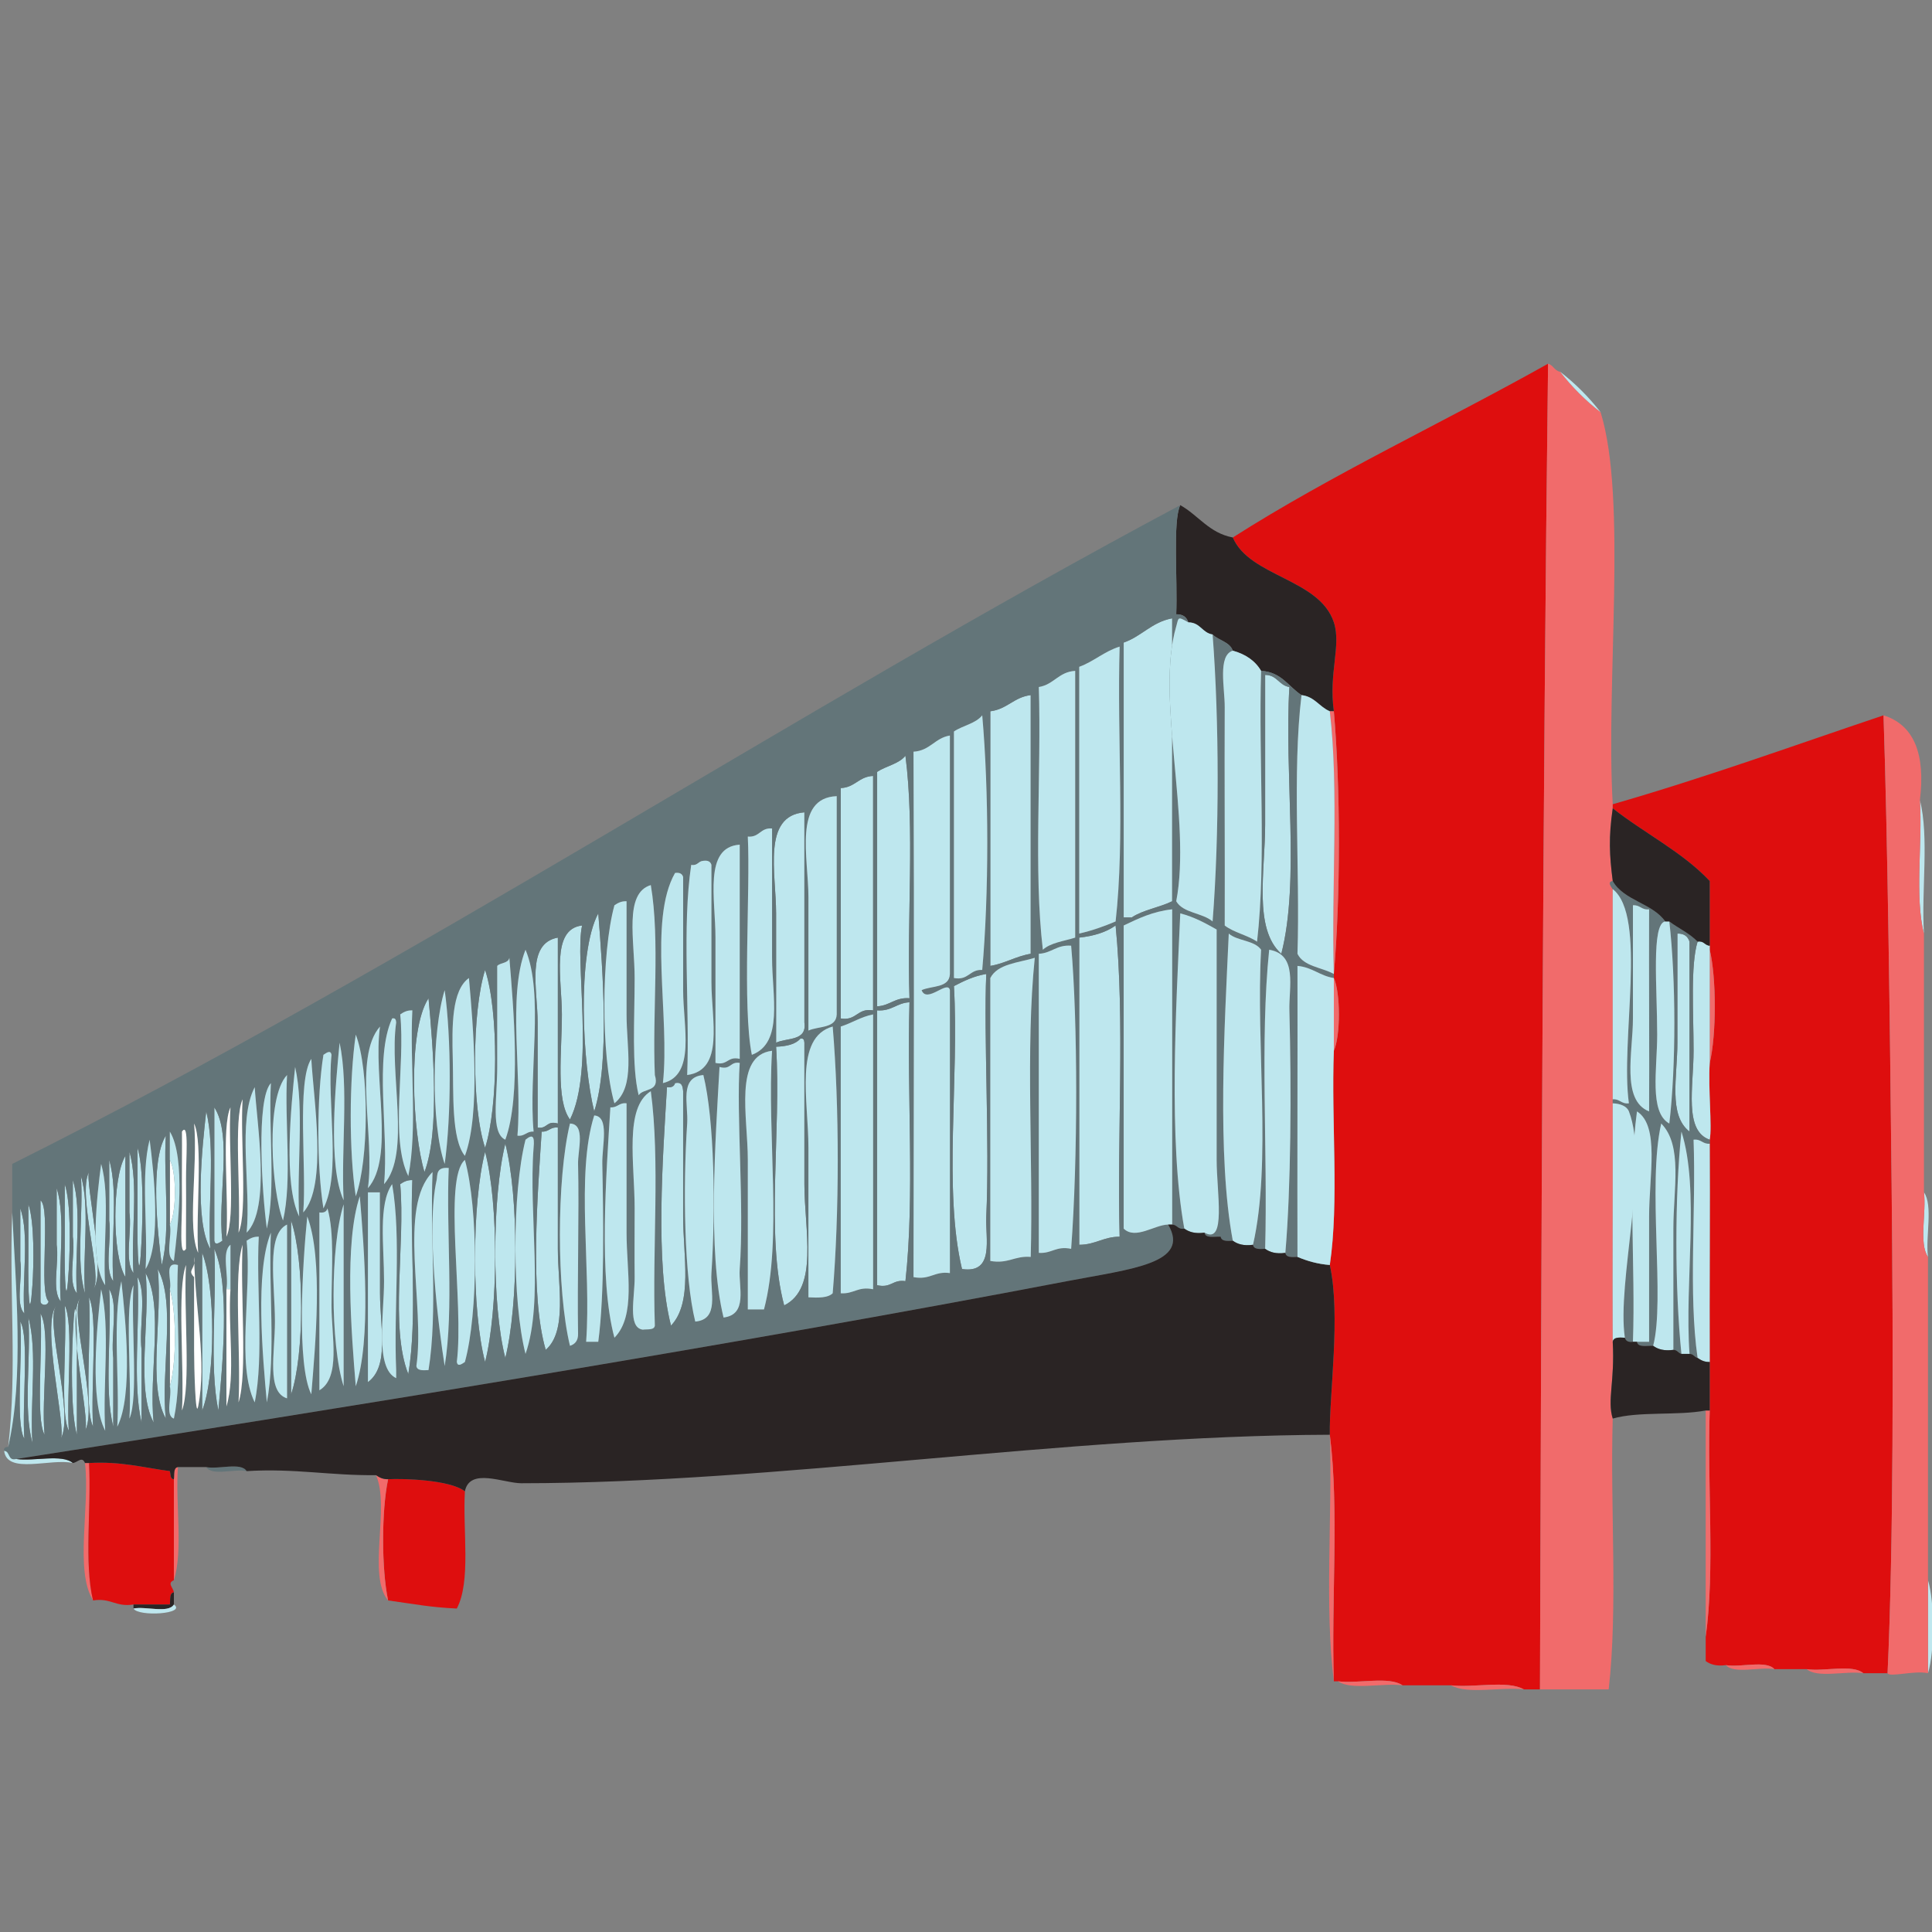 <?xml version="1.0" encoding="utf-8"?>
<!-- Generator: Adobe Illustrator 14.0.0, SVG Export Plug-In . SVG Version: 6.00 Build 43363)  -->
<!DOCTYPE svg PUBLIC "-//W3C//DTD SVG 1.1//EN" "http://www.w3.org/Graphics/SVG/1.1/DTD/svg11.dtd">
<svg version="1.1" id="Layer_1" xmlns="http://www.w3.org/2000/svg" xmlns:xlink="http://www.w3.org/1999/xlink" x="0px" y="0px"
	 width="333px" height="333px" viewBox="0 0 333 333" enable-background="new 0 0 333 333" xml:space="preserve">
<rect x="0" y="0" width="333" height="333" fill="#808080" stroke="none"/>
<g>
	<path fill-rule="evenodd" clip-rule="evenodd" fill="#DE0E0E" d="M212.487,92.641c17.159-10.938,36.344-19.851,54.338-29.955
		c-0.92,75.709-1.151,152.109-1.395,228.494c-0.928,0-1.857,0-2.786,0c-2.8-1.613-8.582-0.242-12.539-0.697
		c-2.786,0-5.573,0-8.359,0c-2.338-1.609-7.651-0.244-11.146-0.697c-0.232,0-0.465,0-0.696,0
		c-0.463-13.932,0.928-29.721-0.696-42.492c-0.117-6.938,1.916-20.586,0-29.26c1.623-10.914,0.233-24.845,0.696-36.921
		c1.158-2.573,1.158-9.965,0-12.539c0-0.232,0-0.464,0-0.696c1.16-13.471,1.16-31.811,0-45.281c-0.925-6.602,1.311-11.323,0-15.326
		C227.438,99.743,215.371,99.428,212.487,92.641z"/>
	<path fill-rule="evenodd" clip-rule="evenodd" fill="#F16B6B" d="M266.825,62.686c0.915,0.247,1.095,1.227,2.09,1.394
		c2.029,2.614,4.353,4.936,6.966,6.966c4.639,15.063,0.862,46.377,2.09,67.573c0,0.232,0,0.464,0,0.696
		c-0.728,5.038-0.572,8.053,0,12.54c-0.843,0.147-0.429,0.772,0,1.394c0,12.074,0,24.148,0,36.225c0,0.232,0,0.464,0,0.695
		c0.03,13.27-0.042,30.143,0,41.102c0.375,6.951-0.985,10.049,0,13.236c-0.455,15.334,0.916,32.496-0.697,46.674
		c-3.947,0-7.895,0-11.843,0C265.674,214.795,265.905,138.396,266.825,62.686z"/>
	<path fill-rule="evenodd" clip-rule="evenodd" fill="#2A2424" d="M203.432,87.068c3.128,1.748,4.955,4.797,9.056,5.573
		c2.884,6.787,14.951,7.102,17.416,14.629c1.311,4.002-0.925,8.724,0,15.326c-0.231,0-0.465,0-0.696,0
		c-1.806-0.75-2.59-2.519-4.877-2.787c-2.257-1.459-3.444-3.986-6.966-4.18c-1.03-1.757-2.694-2.879-4.877-3.483
		c-0.549-1.541-2.436-1.744-3.483-2.787c-1.811-0.278-2.1-2.079-4.18-2.089c-0.285-0.876-0.897-1.424-2.09-1.394
		C202.988,99.856,202.114,89.793,203.432,87.068z"/>
	<path fill-rule="evenodd" clip-rule="evenodd" fill="#BEE7EE" d="M195.071,158.124c-0.464,0-0.928,0-1.393,0
		c0-15.79,0-31.58,0-47.371c3.103-1.077,4.834-3.525,8.359-4.18c0,16.255,0,32.509,0,48.765
		C199.861,156.411,197.021,156.822,195.071,158.124z"/>
	<path fill-rule="evenodd" clip-rule="evenodd" fill="#BEE7EE" d="M222.24,118.416c-0.918,14.872,1.845,33.425-1.394,45.978
		c-4.84-4.313-2.786-14.239-2.786-22.292c0-8.479,0-17.133,0-24.382c0-0.464,0-0.929,0-1.394
		C220.14,116.337,220.429,118.138,222.24,118.416z"/>
	<path fill-rule="evenodd" clip-rule="evenodd" fill="#BEE7EE" d="M170.69,166.483c0-14.629,0-29.258,0-43.887
		c2.901-0.35,4.064-2.437,6.966-2.787c0,14.862,0,29.723,0,44.584C175.068,164.823,173.278,166.053,170.69,166.483z"/>
	<path fill-rule="evenodd" clip-rule="evenodd" fill="#F16B6B" d="M229.207,122.596c0.231,0,0.465,0,0.696,0
		c1.16,13.47,1.16,31.81,0,45.281C229.448,153.006,230.818,136.31,229.207,122.596z"/>
	<path fill-rule="evenodd" clip-rule="evenodd" fill="#DE0E0E" d="M277.971,138.619c16.052-4.615,31.203-10.13,46.674-15.326
		c0.699,21.145,1.086,51.511,1.394,80.809c0.304,29.025,0.324,62.5-0.697,84.291c-1.393,0-2.786,0-4.18,0
		c-1.877-1.605-6.718-0.246-9.753-0.697c-1.857,0-3.715,0-5.572,0c-1.42-1.598-5.786-0.252-8.36-0.695
		c-1.615,0.223-2.675-0.113-3.482-0.697c0-1.393,0-2.785,0-4.18c1.624-11.611,0.233-26.238,0.696-39.01c0-2.787,0-5.574,0-8.361
		c-0.057-12.158,0.077-27.75,0-37.617c0-0.231,0-0.464,0-0.695c0.435-2.303-0.296-8.817,0-13.237c1.16-4.886,1.16-14.62,0-19.505
		c0-0.232,0-0.465,0-0.697c0-3.715,0-7.43,0-11.146c-4.727-5.027-11.271-8.233-16.719-12.54
		C277.971,139.083,277.971,138.851,277.971,138.619z"/>
	<path fill-rule="evenodd" clip-rule="evenodd" fill="#BEE7EE" d="M151.184,173.449c0-13.468,0-26.936,0-40.404
		c1.525-1.03,3.751-1.359,4.876-2.787c1.625,12.541,0.233,28.097,0.697,41.798C154.249,171.871,153.4,173.344,151.184,173.449z"/>
	<path fill-rule="evenodd" clip-rule="evenodd" fill="#BEE7EE" d="M150.488,174.146c-2.773-0.451-2.801,1.844-5.573,1.393
		c0-13.235,0-26.471,0-39.707c2.458-0.097,3.115-1.994,5.573-2.09C150.488,147.21,150.488,160.678,150.488,174.146z"/>
	<path fill-rule="evenodd" clip-rule="evenodd" fill="#BEE7EE" d="M330.914,137.922c1.621,6.273,0.235,15.555,0.697,22.988
		C329.99,154.637,331.376,145.355,330.914,137.922z"/>
	<path fill-rule="evenodd" clip-rule="evenodd" fill="#BEE7EE" d="M133.769,179.72c0-6.077,0-14.47,0-22.292
		c0-6.894-2.451-16.819,4.877-17.416c0,12.075,0,24.15,0,36.225C139.116,179.492,135.661,178.825,133.769,179.72z"/>
	<path fill-rule="evenodd" clip-rule="evenodd" fill="#BEE7EE" d="M102.42,191.563c-2.01-8.091-3.028-27.146,0.697-34.135
		C103.871,167.008,105.129,183.121,102.42,191.563z"/>
	<path fill-rule="evenodd" clip-rule="evenodd" fill="#BEE7EE" d="M98.241,192.955c-2.476-3.342-1.393-11.6-1.393-18.111
		c0-5.985-1.97-14.709,3.483-15.326C99.011,165.313,102.538,184.409,98.241,192.955z"/>
	<path fill-rule="evenodd" clip-rule="evenodd" fill="#BEE7EE" d="M192.981,213.156c-2.785,0.002-4.181,1.393-6.966,1.395
		c0-17.647,0-35.296,0-52.943c2.517-0.271,4.648-0.925,6.271-2.09C193.91,176.005,192.518,195.509,192.981,213.156z"/>
	<path fill-rule="evenodd" clip-rule="evenodd" fill="#BEE7EE" d="M291.206,195.045c-3.692-2.871-2.09-9.439-2.09-15.325
		c0-5.831,0-12.318,0-17.416c0-0.464,0-0.929,0-1.394c1.191-0.03,1.805,0.518,2.09,1.394
		C291.206,173.217,291.206,184.131,291.206,195.045z"/>
	<path fill-rule="evenodd" clip-rule="evenodd" fill="#BEE7EE" d="M92.668,194.348c0-5.047,0-11.848,0-18.111
		c0-5.688-2.077-13.638,3.483-14.629c0,10.682,0,21.363,0,32.045C94.182,193.076,94.346,194.634,92.668,194.348z"/>
	<path fill-rule="evenodd" clip-rule="evenodd" fill="#F16B6B" d="M294.689,183.202c0-6.501,0-13.003,0-19.505
		C295.85,168.582,295.85,178.316,294.689,183.202z"/>
	<path fill-rule="evenodd" clip-rule="evenodd" fill="#BEE7EE" d="M83.612,197.832c-2.364-7.062-2.25-23.573,0-30.652
		C85.958,174.225,85.884,190.775,83.612,197.832z"/>
	<path fill-rule="evenodd" clip-rule="evenodd" fill="#BEE7EE" d="M169.993,167.877c-0.461,10.441,0.601,28.979,0,41.797
		c-0.177,3.766,1.486,9.889-4.18,9.057c-3.239-13.48-0.473-32.965-1.393-48.764C166.107,169.1,167.805,168.242,169.993,167.877z"/>
	<path fill-rule="evenodd" clip-rule="evenodd" fill="#F16B6B" d="M229.903,168.573c1.158,2.574,1.158,9.966,0,12.539
		C229.903,176.934,229.903,172.754,229.903,168.573z"/>
	<path fill-rule="evenodd" clip-rule="evenodd" fill="#BEE7EE" d="M73.163,202.012c-2.046-6.744-2.974-24.298,0.696-29.955
		C74.627,180.26,75.85,194.943,73.163,202.012z"/>
	<path fill-rule="evenodd" clip-rule="evenodd" fill="#BEE7EE" d="M156.758,172.754c-0.464,15.79,0.927,33.436-0.697,48.066
		c-2.198-0.342-2.46,1.256-4.876,0.697c0-15.791,0-31.58,0-47.371C153.693,174.332,154.542,172.859,156.758,172.754z"/>
	<path fill-rule="evenodd" clip-rule="evenodd" fill="#BEE7EE" d="M135.162,225c-3.237-12.088-0.476-30.176-1.394-44.584
		c1.784-0.073,3.321-0.395,4.18-1.393c0.592-0.129,0.657,0.271,0.697,0.696c0,7.107,0,15.996,0,24.382
		C138.646,211.969,141.155,222.041,135.162,225z"/>
	<path fill-rule="evenodd" clip-rule="evenodd" fill="#BEE7EE" d="M115.656,228.484c-2.771-10.701-1.404-29.246-0.696-41.102
		c0.81,0.112,1.24-0.154,1.393-0.697c1.185-0.256,1.314,0.543,1.393,1.393c0,6.428,0,14.095,0,21.596
		C117.746,216.391,119.451,224.494,115.656,228.484z"/>
	<path fill-rule="evenodd" clip-rule="evenodd" fill="#BEE7EE" d="M38.331,213.854c-0.62,0.43-1.246,0.842-1.393,0
		c0-7.662,0-15.324,0-22.988C40.139,195.792,37.439,206.619,38.331,213.854z"/>
	<path fill-rule="evenodd" clip-rule="evenodd" fill="#BEE7EE" d="M36.241,215.248c-2.772-4.951-1.385-17.574-0.696-23.686
		C37.166,198.068,35.779,207.582,36.241,215.248z"/>
	<path fill-rule="evenodd" clip-rule="evenodd" fill="#BEE7EE" d="M96.151,194.348c0,4.885,0,13.756,0,20.9
		c0,6.27,1.664,14.172-2.09,17.414c-2.781-9.551-1.39-26.903-0.697-37.617C94.614,195.134,94.834,194.193,96.151,194.348z"/>
	<path fill-rule="evenodd" clip-rule="evenodd" fill="#BEE7EE" d="M27.881,218.033c-0.729-5.613-2.043-17.827,0.697-22.291
		C28.152,202.979,29.456,211.945,27.881,218.033z"/>
	<path fill-rule="evenodd" clip-rule="evenodd" fill="#BEE7EE" d="M87.095,197.135c2.34,9.113,2.286,27.801,0,36.922
		C84.743,224.932,84.825,206.271,87.095,197.135z"/>
	<path fill-rule="evenodd" clip-rule="evenodd" fill="#BEE7EE" d="M23.702,208.979c0-3.716,0-7.432,0-11.146
		c1.078,3.457,0.914,11.449,0.697,16.021C24.002,222.203,23.611,217.158,23.702,208.979z"/>
	<path fill-rule="evenodd" clip-rule="evenodd" fill="#BEE7EE" d="M23.005,219.428c-1.608-2.109-0.246-7.186-0.697-10.449
		c0-3.484,0-6.967,0-10.449C23.929,204.105,22.544,212.689,23.005,219.428z"/>
	<path fill-rule="evenodd" clip-rule="evenodd" fill="#BEE7EE" d="M83.612,198.529c2.353,8.894,2.268,27.316,0,36.223
		C81.271,225.871,81.327,207.419,83.612,198.529z"/>
	<path fill-rule="evenodd" clip-rule="evenodd" fill="#BEE7EE" d="M21.612,220.123c-2.308-3.807-2.308-17.092,0-20.898
		C21.612,206.191,21.612,213.156,21.612,220.123z"/>
	<path fill-rule="evenodd" clip-rule="evenodd" fill="#BEE7EE" d="M19.522,220.82c-1.607-2.107-0.246-7.186-0.697-10.449
		c0-3.483,0-6.966,0-10.449C20.446,205.5,19.061,214.082,19.522,220.82z"/>
	<path fill-rule="evenodd" clip-rule="evenodd" fill="#FFFFFF" d="M29.274,199.922c1.158,2.113,1.158,9.031,0,11.145
		C29.274,207.353,29.274,203.637,29.274,199.922z"/>
	<path fill-rule="evenodd" clip-rule="evenodd" fill="#BEE7EE" d="M15.342,202.012c-0.702,1.599,3.105,17.793,0.697,20.203
		C17.832,220.42,13.267,205.756,15.342,202.012z"/>
	<path fill-rule="evenodd" clip-rule="evenodd" fill="#BEE7EE" d="M14.646,222.91c-1.62-5.346-0.236-13.697-0.697-20.202
		C15.569,208.055,14.185,216.404,14.646,222.91z"/>
	<path fill-rule="evenodd" clip-rule="evenodd" fill="#BEE7EE" d="M13.252,222.91c-1.605-1.877-0.248-6.719-0.697-9.754
		c0-3.25,0-6.501,0-9.751C14.175,208.519,12.792,216.637,13.252,222.91z"/>
	<path fill-rule="evenodd" clip-rule="evenodd" fill="#BEE7EE" d="M71.072,203.405c-0.463,10.915,0.927,23.683-0.696,33.437
		c-3.226-8.152-0.484-22.271-1.394-32.74C69.542,203.732,70.113,203.375,71.072,203.405z"/>
	<path fill-rule="evenodd" clip-rule="evenodd" fill="#BEE7EE" d="M11.163,213.854c0-3.25,0-6.501,0-9.752
		c1.071,3.226,0.928,10.559,0.696,14.629C11.421,226.43,11.07,221.125,11.163,213.854z"/>
	<path fill-rule="evenodd" clip-rule="evenodd" fill="#BEE7EE" d="M10.466,224.305c-1.605-1.879-0.247-6.721-0.697-9.754
		c0-3.252,0-6.502,0-9.753C11.389,209.912,10.005,218.029,10.466,224.305z"/>
	<path fill-rule="evenodd" clip-rule="evenodd" fill="#BEE7EE" d="M63.41,205.494c0.696,0,1.393,0,2.09,0c0,5.057,0,11.568,0,17.416
		c0,5.814,1.666,12.555-2.09,15.326C63.41,227.322,63.41,216.408,63.41,205.494z"/>
	<path fill-rule="evenodd" clip-rule="evenodd" fill="#BEE7EE" d="M331.611,205.494c1.609,2.339,0.244,7.652,0.695,11.146
		C330.697,214.303,332.063,208.99,331.611,205.494z"/>
	<path fill-rule="evenodd" clip-rule="evenodd" fill="#BEE7EE" d="M8.376,224.305c-0.172,0.875-1.385,0.701-1.394,0
		c0-5.807,0-11.611,0-17.417C8.814,208.309,6.621,222.725,8.376,224.305z"/>
	<path fill-rule="evenodd" clip-rule="evenodd" fill="#BEE7EE" d="M4.893,216.641c0-3.018,0-6.037,0-9.057
		c1.063,2.951,0.937,10.428,0.697,13.934C5.109,228.518,4.793,223.035,4.893,216.641z"/>
	<path fill-rule="evenodd" clip-rule="evenodd" fill="#BEE7EE" d="M4.196,226.395c-1.603-1.648-0.25-6.254-0.697-9.057
		c0-3.02,0-6.039,0-9.057C5.119,212.932,3.737,220.584,4.196,226.395z"/>
	<path fill-rule="evenodd" clip-rule="evenodd" fill="#BEE7EE" d="M50.173,210.371c2.315,6.783,2.315,23.172,0,29.955
		C50.173,230.342,50.173,220.355,50.173,210.371z"/>
	<path fill-rule="evenodd" clip-rule="evenodd" fill="#BEE7EE" d="M36.938,215.248c2.776,6.324,1.387,20.379,0.696,27.865
		C36.011,235.215,37.4,224.305,36.938,215.248z"/>
	<path fill-rule="evenodd" clip-rule="evenodd" fill="#BEE7EE" d="M34.848,215.943c2.313,5.863,2.313,21.307,0,27.17
		C34.848,234.057,34.848,225,34.848,215.943z"/>
	<path fill-rule="evenodd" clip-rule="evenodd" fill="#BEE7EE" d="M27.185,218.73c3.21,5.846,0.494,17.619,1.393,25.775
		C25.367,238.66,28.084,226.887,27.185,218.73z"/>
	<path fill-rule="evenodd" clip-rule="evenodd" fill="#BEE7EE" d="M25.095,219.428c3.21,5.846,0.494,17.617,1.393,25.775
		C23.341,239.293,25.948,227.631,25.095,219.428z"/>
	<path fill-rule="evenodd" clip-rule="evenodd" fill="#BEE7EE" d="M23.702,220.123c1.613,2.801,0.242,8.582,0.697,12.539
		c0,4.18,0,8.359,0,12.541C22.776,238.232,24.164,228.254,23.702,220.123z"/>
	<path fill-rule="evenodd" clip-rule="evenodd" fill="#BEE7EE" d="M18.825,222.215c1.611,2.566,0.243,8.115,0.697,11.842
		c0,3.947,0,7.895,0,11.842C17.9,239.393,19.287,229.879,18.825,222.215z"/>
	<path fill-rule="evenodd" clip-rule="evenodd" fill="#FFFFFF" d="M29.274,222.215c1.16,3.959,1.16,12.758,0,16.717
		C29.274,233.359,29.274,227.787,29.274,222.215z"/>
	<path fill-rule="evenodd" clip-rule="evenodd" fill="#BEE7EE" d="M15.342,223.607c1.58,3.305,0.266,15.518,0.697,22.291
		C14.459,242.594,15.773,230.381,15.342,223.607z"/>
	<path fill-rule="evenodd" clip-rule="evenodd" fill="#BEE7EE" d="M14.646,246.596c1.057-1.719-3.544-20.141-0.697-22.988
		C11.723,225.834,17.057,242.424,14.646,246.596z"/>
	<path fill-rule="evenodd" clip-rule="evenodd" fill="#BEE7EE" d="M11.163,225c1.577,3.074,0.268,15.053,0.696,21.596
		C10.282,243.52,11.591,231.543,11.163,225z"/>
	<path fill-rule="evenodd" clip-rule="evenodd" fill="#BEE7EE" d="M13.252,235.449c0,3.947,0,7.895,0,11.844
		c-1.067-3.74-0.915-12.826-0.697-17.416C12.982,220.893,13.369,227.592,13.252,235.449z"/>
	<path fill-rule="evenodd" clip-rule="evenodd" fill="#BEE7EE" d="M10.466,247.988c1.057-1.719-3.544-20.141-0.697-22.988
		C7.543,227.227,12.877,243.818,10.466,247.988z"/>
	<path fill-rule="evenodd" clip-rule="evenodd" fill="#BEE7EE" d="M6.982,226.395c1.825,3.096,0.091,14.404,0.697,20.898
		C6.105,244.445,7.41,232.707,6.982,226.395z"/>
	<path fill-rule="evenodd" clip-rule="evenodd" fill="#BEE7EE" d="M3.5,227.787c1.571,2.617,0.272,14.117,0.697,20.201
		C2.625,245.371,3.924,233.871,3.5,227.787z"/>
	<path fill-rule="evenodd" clip-rule="evenodd" fill="#BEE7EE" d="M4.893,227.09c1.621,5.811,0.236,14.627,0.697,21.596
		C3.969,242.875,5.354,234.061,4.893,227.09z"/>
	<path fill-rule="evenodd" clip-rule="evenodd" fill="#F16B6B" d="M293.993,282.123c0-13.004,0-26.008,0-39.01
		c0.231,0,0.465,0,0.696,0C294.227,255.885,295.617,270.512,293.993,282.123z"/>
	<path fill-rule="evenodd" clip-rule="evenodd" fill="#F16B6B" d="M229.903,289.785c-1.625-12.771-0.233-28.559-0.696-42.492
		C230.831,260.064,229.44,275.854,229.903,289.785z"/>
	<path fill-rule="evenodd" clip-rule="evenodd" fill="#F16B6B" d="M14.646,252.168c0.232,0,0.464,0,0.697,0
		c0.431,7.697-0.883,17.139,0.697,23.686C12.835,270.699,15.54,259.635,14.646,252.168z"/>
	<path fill-rule="evenodd" clip-rule="evenodd" fill="#DE0E0E" d="M15.342,252.168c5.437-0.328,9.421,0.797,13.932,1.395
		c0.156,0.539,0.019,1.373,0.697,1.393c0,5.805,0,11.611,0,17.416c-1.241,0.51-0.101,1.266,0,2.09
		c-0.817,0.111-0.588,1.27-0.697,2.09c-2.089,0-4.179,0-6.269,0c-3.043,0.488-3.924-1.186-6.966-0.697
		C14.459,269.307,15.773,259.865,15.342,252.168z"/>
	<path fill-rule="evenodd" clip-rule="evenodd" fill="#F16B6B" d="M30.668,252.865c-0.46,6.273,0.923,14.393-0.696,19.506
		c0-5.805,0-11.611,0-17.416C30.081,254.135,29.852,252.977,30.668,252.865z"/>
	<path fill-rule="evenodd" clip-rule="evenodd" fill="#637579" d="M42.511,253.563c-2.118-0.438-6,0.891-6.966-0.697
		C37.662,253.303,41.545,251.973,42.511,253.563z"/>
	<path fill-rule="evenodd" clip-rule="evenodd" fill="#DE0E0E" d="M66.893,254.955c2.465-0.127,10.611,0.059,13.236,2.09
		c-0.395,6.803,1.088,15.484-1.394,20.203c-4.65-0.227-6.708-0.684-11.843-1.395C65.746,270.42,65.746,260.391,66.893,254.955z"/>
	<path fill-rule="evenodd" clip-rule="evenodd" fill="#BEE7EE" d="M332.307,272.371c1.16,3.727,1.16,12.295,0,16.021
		C332.307,283.053,332.307,277.711,332.307,272.371z"/>
	<path fill-rule="evenodd" clip-rule="evenodd" fill="#2A2424" d="M29.972,274.461c0,0.697,0,1.393,0,2.09
		c-0.966,1.588-4.849,0.26-6.966,0.697c0-0.232,0-0.465,0-0.697c2.09,0,4.18,0,6.269,0C29.384,275.73,29.155,274.572,29.972,274.461
		z"/>
	<path fill-rule="evenodd" clip-rule="evenodd" fill="#F16B6B" d="M305.836,287.695c-2.574-0.443-6.94,0.902-8.36-0.695
		C300.05,287.443,304.416,286.098,305.836,287.695z"/>
	<path fill-rule="evenodd" clip-rule="evenodd" fill="#F16B6B" d="M321.161,288.393c-3.034-0.447-7.875,0.908-9.753-0.697
		C314.443,288.146,319.284,286.787,321.161,288.393z"/>
	<path fill-rule="evenodd" clip-rule="evenodd" fill="#F16B6B" d="M241.746,290.482c-3.495-0.451-8.809,0.914-11.146-0.697
		C234.095,290.238,239.408,288.873,241.746,290.482z"/>
	<path fill-rule="evenodd" clip-rule="evenodd" fill="#F16B6B" d="M262.645,291.18c-3.957-0.455-9.739,0.916-12.539-0.697
		C254.063,290.938,259.845,289.566,262.645,291.18z"/>
	<path fill-rule="evenodd" clip-rule="evenodd" fill="#637579" d="M2.106,208.979c0-2.787,0-5.573,0-8.36
		c69.639-34.854,134.682-78.024,201.325-113.55c-1.317,2.725-0.443,12.788-0.697,18.809c1.192-0.031,1.805,0.518,2.09,1.394
		c-1.949-1.119-1.646-0.804-2.09,0.696c-3.593,12.163,2.669,33.526,0,47.371c1.185,2.066,4.524,1.978,6.27,3.482
		c1.169-14.87,1.151-34.587,0-49.46c1.048,1.043,2.935,1.247,3.483,2.787c-2.645,0.823-1.375,6.456-1.394,9.752
		c-0.061,11.257,0.046,26.198,0,37.618c1.567,1.219,3.917,1.654,5.573,2.786c1.625-14.166,0.233-31.348,0.697-46.674
		c3.521,0.193,4.709,2.721,6.966,4.18c-1.624,13.469-0.233,29.955-0.696,44.584c1.055,2.196,4.181,2.321,6.27,3.483
		c0,0.232,0,0.464,0,0.696c-2.415-0.372-3.71-1.863-6.27-2.09c0.034,16.304-0.046,36.157,0,50.157
		c-0.989,0.059-1.973,0.115-2.09-0.697c0.976-11.352,1.056-28.013,0.696-41.797c-0.105-4.057,1.454-9.618-3.483-10.449
		c-1.624,15.791-0.232,34.598-0.696,51.551c-0.988,0.059-1.973,0.115-2.09-0.697c3.24-14.176,0.473-34.359,1.394-50.854
		c-1.137-1.65-4.09-1.484-5.573-2.787c-0.722,15.817-2.055,38.279,0.696,52.943c-0.988,0.061-1.973,0.115-2.09-0.697
		c-1.103-0.057-2.657,0.336-2.786-0.695c3.792,2.131,2.09-6.957,2.09-12.539c0-11.822,0-28.906,0-39.708
		c-1.928-1.092-3.874-2.164-6.27-2.786c-0.722,16.279-2.057,39.209,0.696,54.336c-1.125,0.197-1.199-0.658-2.09-0.697
		c0-18.111,0-36.223,0-54.336c-3.351,0.365-5.843,1.589-8.359,2.787c0,17.416,0,34.83,0,52.246c2.017,1.971,5.334-0.668,7.663-0.697
		c3.933,6.723-6.389,7.643-17.416,9.754c-57.969,11.105-127.794,22.35-181.123,30.652c-1.544,0.383-0.992-1.33-2.09-1.395
		c-0.128-0.592,0.272-0.656,0.697-0.695C4.163,237.389,2.723,221.797,2.106,208.979z M202.038,155.338c0-16.255,0-32.509,0-48.765
		c-3.525,0.655-5.257,3.103-8.359,4.18c0,15.791,0,31.581,0,47.371c0.465,0,0.929,0,1.393,0
		C197.021,156.822,199.861,156.411,202.038,155.338z M192.286,158.82c1.624-14.397,0.231-31.812,0.695-47.371
		c-2.657,0.826-4.415,2.551-6.966,3.483c0,15.326,0,30.652,0,45.977C188.279,160.389,190.327,159.649,192.286,158.82z
		 M192.286,159.518c-1.622,1.165-3.754,1.819-6.271,2.09c0,17.647,0,35.296,0,52.943c2.785-0.002,4.181-1.393,6.966-1.395
		C192.518,195.509,193.91,176.005,192.286,159.518z M185.319,161.607c0-15.326,0-30.652,0-45.978
		c-2.853,0.166-3.671,2.366-6.271,2.786c0.464,14.863-0.927,31.58,0.697,45.281C181.08,162.477,183.378,162.221,185.319,161.607z
		 M179.049,164.394c0,17.184,0,34.366,0,51.55c2.243,0.154,2.948-1.232,5.574-0.695c1.158-15.344,1.158-39.227,0-52.248
		C182.114,162.814,181.266,164.287,179.049,164.394z M4.196,247.988c-0.425-6.084,0.875-17.584-0.697-20.201
		C3.924,233.871,2.625,245.371,4.196,247.988z M5.589,248.686c-0.461-6.969,0.924-15.785-0.697-21.596
		C5.354,234.061,3.969,242.875,5.589,248.686z M3.5,208.281c0,3.018,0,6.037,0,9.057c0.447,2.803-0.906,7.408,0.697,9.057
		C3.737,220.584,5.119,212.932,3.5,208.281z M164.421,126.079c0,14.165,0,28.329,0,42.494c2.548,0.458,2.671-1.507,4.876-1.394
		c1.16-13.005,1.16-30.881,0-43.887C168.17,124.72,165.944,125.049,164.421,126.079z M164.421,169.967
		c0.919,15.799-1.847,35.283,1.393,48.764c5.666,0.832,4.003-5.291,4.18-9.057c0.601-12.818-0.461-31.355,0-41.797
		C167.805,168.242,166.107,169.1,164.421,169.967z M163.724,167.877c0-13.7,0-27.401,0-41.101c-2.599,0.42-3.417,2.62-6.269,2.787
		c0.136,32.715,0.044,57.354,0,90.561c2.868,0.547,3.575-1.068,6.269-0.695c0-16.255,0-32.51,0-48.765
		c-0.353-1.849-3.979,2.394-4.876,0C160.6,169.861,163.625,170.333,163.724,167.877z M156.758,172.057
		c-0.464-13.701,0.927-29.257-0.697-41.798c-1.125,1.428-3.352,1.756-4.876,2.787c0,13.468,0,26.936,0,40.404
		C153.4,173.344,154.249,171.871,156.758,172.057z M170.69,168.573c0,16.255,0,32.51,0,48.765c3.099,0.545,4.181-0.928,6.966-0.697
		c0.457-16.959-0.919-35.75,0.697-51.551C175.502,165.955,171.952,166.12,170.69,168.573z M177.656,164.394
		c0-14.861,0-29.722,0-44.584c-2.901,0.35-4.064,2.437-6.966,2.787c0,14.629,0,29.258,0,43.887
		C173.278,166.053,175.068,164.823,177.656,164.394z M144.915,176.934c0,15.324,0,30.65,0,45.977
		c2.243,0.152,2.947-1.232,5.573-0.695c0-15.791,0-31.582,0-47.371C148.355,175.266,146.859,176.322,144.915,176.934z
		 M144.218,174.844c0-12.54,0-25.08,0-37.619c-7.539,0.305-4.876,10.657-4.876,17.416c0,7.939,0,16.777,0,22.988
		C141.094,176.827,144.121,177.299,144.218,174.844z M143.522,222.91c1.161-13.701,1.161-32.275,0-45.977
		c-6.712,1.875-4.181,12.736-4.181,20.898c0,8.932,0,19.762,0,25.775C141.06,223.699,142.698,223.713,143.522,222.91z
		 M138.646,176.236c0-12.074,0-24.149,0-36.225c-7.328,0.597-4.877,10.522-4.877,17.416c0,7.822,0,16.215,0,22.292
		C135.661,178.825,139.116,179.492,138.646,176.236z M133.072,165.09c0-7.098,0-14.966,0-20.898c0-0.464,0-0.929,0-1.394
		c-2.04-0.181-2.14,1.575-4.18,1.394c0.46,9.297-0.97,29.46,0.696,37.618C135.089,179.756,133.072,171.645,133.072,165.09z
		 M131.679,225.697c3.213-12.113,0.493-30.16,1.394-44.585c-6.646,0.819-4.18,11.346-4.18,18.81c0,8.691,0,19.756,0,25.775
		C129.821,225.697,130.75,225.697,131.679,225.697z M138.646,204.102c0-8.386,0-17.274,0-24.382
		c-0.04-0.425-0.104-0.825-0.697-0.696c-0.859,0.998-2.396,1.319-4.18,1.393c0.918,14.408-1.843,32.496,1.394,44.584
		C141.155,222.041,138.646,211.969,138.646,204.102z M151.184,174.146c0,15.791,0,31.58,0,47.371
		c2.417,0.559,2.678-1.039,4.876-0.697c1.625-14.631,0.233-32.276,0.697-48.066C154.542,172.859,153.693,174.332,151.184,174.146z
		 M150.488,133.742c-2.458,0.096-3.116,1.993-5.573,2.09c0,13.236,0,26.472,0,39.707c2.772,0.451,2.8-1.844,5.573-1.393
		C150.488,160.678,150.488,147.21,150.488,133.742z M127.499,182.506c0-12.307,0-24.614,0-36.921
		c-6.254,0.42-4.18,9.356-4.18,16.022c0,7.243,0,16.742,0,21.595C125.45,183.707,125.369,182,127.499,182.506z M114.263,186.686
		c5.703-1.381,3.483-9.841,3.483-16.022c0-6.725,0-14.009,0-19.505c-0.154-0.542-0.583-0.81-1.393-0.696
		C111.707,158.586,115.488,175.14,114.263,186.686z M117.746,209.674c0-7.501,0-15.168,0-21.596
		c-0.079-0.85-0.208-1.648-1.393-1.393c-0.153,0.543-0.583,0.81-1.393,0.697c-0.708,11.855-2.075,30.4,0.696,41.102
		C119.451,224.494,117.746,216.391,117.746,209.674z M118.443,193.652c-0.744,11.02-0.522,26.459,1.393,34.135
		c4.201-0.373,2.565-5.064,2.787-8.359c0.743-11.02,0.521-26.46-1.393-34.136C117.029,185.666,118.665,190.355,118.443,193.652z
		 M119.14,149.068c-1.604,10.702-0.248,24.366-0.696,36.224c6.453-0.87,4.179-9.463,4.179-16.022c0-6.856,0-14.646,0-20.202
		c-0.154-0.543-0.583-0.81-1.393-0.697C120.339,148.41,120.265,149.264,119.14,149.068z M124.016,183.899
		c-0.694,12.563-2.085,31.788,0.696,43.19c4.241-0.527,2.56-5.258,2.787-8.359c0.81-11.07-0.62-26.408,0-35.528
		C125.821,182.918,125.985,184.475,124.016,183.899z M112.87,185.292c-0.462-10.683,0.927-23.218-0.696-32.741
		c-4.65,1.409-2.787,9.5-2.787,16.022c0,7.27-0.537,15.192,0.697,20.202C110.894,187.495,113.781,188.293,112.87,185.292z
		 M112.87,228.484c-0.463-13.238,0.928-28.33-0.696-40.406c-4.611,2.827-2.787,12.487-2.787,20.203c0,3.705-0.039,8.139,0,11.842
		c0.037,3.438-1.263,8.688,1.393,9.057C111.6,229.07,112.757,229.301,112.87,228.484z M107.994,174.844c0-6.043,0-12.761,0-18.113
		c0-0.464,0-0.929,0-1.393c-0.959-0.031-1.53,0.328-2.09,0.696c-2.262,8.22-2.356,25.929,0,34.134
		C109.546,187.229,107.994,180.717,107.994,174.844z M101.027,231.27c0.697,0,1.393,0,2.09,0c1.114-8.238,0.872-21.654,0.697-30.651
		c-0.061-3.149,1.291-8.179-1.394-8.36C99.188,202.494,101.942,218.717,101.027,231.27z M107.994,212.461c0-6.938,0-14.721,0-20.898
		c0-0.465,0-0.93,0-1.395c-1.317-0.156-1.537,0.786-2.787,0.697c-0.708,11.393-2.074,29.473,0.696,39.707
		C109.648,226.77,107.994,219.266,107.994,212.461z M103.117,157.428c-3.725,6.988-2.707,26.044-0.697,34.135
		C105.129,183.121,103.871,167.008,103.117,157.428z M96.151,193.652c0-10.682,0-21.363,0-32.045
		c-5.56,0.991-3.483,8.941-3.483,14.629c0,6.264,0,13.064,0,18.111C94.346,194.634,94.182,193.076,96.151,193.652z M93.364,195.045
		c-0.693,10.714-2.084,28.066,0.697,37.617c3.754-3.242,2.09-11.145,2.09-17.414c0-7.145,0-16.016,0-20.9
		C94.834,194.193,94.614,195.134,93.364,195.045z M91.971,195.045c-0.908-10.006,1.83-23.657-1.393-31.348
		c-3.159,7.987-0.533,21.759-1.394,32.045C90.501,195.898,90.722,194.957,91.971,195.045z M85.702,166.483
		c0,5.353,0,11.522,0,17.416c0,5.307-1.169,11.354,1.393,12.54c2.762-7.46,1.411-22.735,0.697-31.35
		C87.61,166.07,86.263,165.885,85.702,166.483z M83.612,167.18c-2.25,7.079-2.364,23.591,0,30.652
		C85.884,190.775,85.958,174.225,83.612,167.18z M87.095,234.057c2.286-9.121,2.34-27.809,0-36.922
		C84.825,206.271,84.743,224.932,87.095,234.057z M91.971,197.832c0.194-2.033-0.168-2.396-1.393-1.393
		c-2.317,9.089-2.317,27.832,0,36.92C93.771,224.246,91.084,209.252,91.971,197.832z M99.634,229.877
		c-0.155-8.859,0.205-21.031,0-29.259c-0.058-2.315,1.348-6.886-1.394-6.966c-2.317,9.551-2.317,28.762,0,38.314
		C99.116,231.682,99.665,231.068,99.634,229.877z M100.331,159.518c-5.453,0.617-3.483,9.341-3.483,15.326
		c0,6.512-1.083,14.77,1.393,18.111C102.538,184.409,99.011,165.313,100.331,159.518z M80.825,168.573
		c-2.988,2.124-2.93,8.304-2.787,13.933c0.15,5.866-0.279,13.804,2.09,16.719C82.844,191.952,81.573,176.988,80.825,168.573z
		 M83.612,234.752c2.268-8.906,2.353-27.329,0-36.223C81.327,207.419,81.271,225.871,83.612,234.752z M76.646,200.618
		c1.16-8.364,1.16-21.591,0-29.955C74.462,177.578,74.235,193.74,76.646,200.618z M78.735,234.752c0.147,0.844,0.773,0.43,1.394,0
		c2.316-8.396,2.316-26.434,0-34.83C76.321,203.176,80.004,224.611,78.735,234.752z M71.769,235.449
		c0.117,0.813,1.101,0.756,2.09,0.697c1.624-9.986,0.233-22.988,0.696-34.135C68.528,208.06,73.287,224.895,71.769,235.449z
		 M75.252,203.405c-1.837,8.251,0.322,25.319,1.393,32.044c1.623-9.986,0.233-22.988,0.696-34.134
		C75.085,201.107,75.442,202.553,75.252,203.405z M73.859,172.057c-3.67,5.657-2.743,23.211-0.696,29.955
		C75.85,194.943,74.627,180.26,73.859,172.057z M71.072,174.146c-0.959-0.03-1.53,0.328-2.09,0.697
		c0.903,8.85-1.823,21.328,1.394,27.864C71.999,194.578,70.609,183.436,71.072,174.146z M66.196,204.102
		c4.686-5.299,0.835-19.135,2.09-27.865c-0.04-0.425-0.104-0.824-0.697-0.697C64.453,182.389,67.041,194.961,66.196,204.102z
		 M65.5,176.934c-4.686,5.299-0.835,19.135-2.09,27.864C68.095,199.498,64.245,185.663,65.5,176.934z M67.589,204.102
		c-2.432,3.473-1.393,10.6-1.393,16.719c0,5.699-1.622,14.99,2.09,16.719c0-0.465,0-0.928,0-1.393
		C67.823,225.695,69.212,213.393,67.589,204.102z M68.982,204.102c0.91,10.469-1.832,24.588,1.394,32.74
		c1.624-9.754,0.233-22.521,0.696-33.437C70.113,203.375,69.542,203.732,68.982,204.102z M61.32,206.191
		c2.236-6.171,2.371-21.716,0-27.865C60.189,186.023,60.137,198.502,61.32,206.191z M62.016,206.191
		c-2.702,7.982-1.455,23.619-0.696,32.74C64.022,230.951,62.774,215.313,62.016,206.191z M63.41,238.236
		c3.755-2.771,2.09-9.512,2.09-15.326c0-5.848,0-12.359,0-17.416c-0.697,0-1.394,0-2.09,0
		C63.41,216.408,63.41,227.322,63.41,238.236z M59.23,206.888c-0.463-8.826,0.925-19.503-0.697-27.168
		C57.843,186.977,56.454,200.792,59.23,206.888z M55.747,208.281c3.12-6.168,0.561-18.016,1.393-26.472
		c-0.147-0.843-0.773-0.429-1.393,0C54.586,189.013,54.586,201.078,55.747,208.281z M52.264,208.979
		c4.214-4.614,1.767-19.591,1.393-26.473C51.096,186.354,52.883,201.593,52.264,208.979z M53.657,240.326
		c0.691-8.406,2.081-23.406-0.697-30.652C52.113,218.051,51.101,235.254,53.657,240.326z M55.05,239.629
		c3.707-2.205,2.09-9.217,2.09-14.629c0-6.023,0.54-12.449-0.696-16.719c-0.154,0.543-0.583,0.811-1.394,0.697
		C55.05,219.195,55.05,229.412,55.05,239.629z M59.23,207.584c-2.316,7.244-2.316,24.105,0,31.348
		C59.23,228.484,59.23,218.033,59.23,207.584z M51.567,209.674c-0.462-8.361,0.925-18.572-0.697-25.774
		C50.181,190.697,48.792,204.037,51.567,209.674z M49.477,185.292c-3.766,3.95-2.669,20.015-0.697,25.079
		C50.402,203.4,49.015,193.422,49.477,185.292z M47.387,227.787c0,5.426-1.484,12.127,2.09,13.234c0-9.984,0-19.969,0-29.955
		C45.837,212.781,47.387,221.275,47.387,227.787z M46.69,186.686c-2.583,2.768-1.54,18.885-0.697,25.078
		C47.578,204.758,46.256,194.844,46.69,186.686z M42.511,212.461c4.196-4.168,1.781-18.648,1.393-25.078
		C40.89,193.191,43.269,204.395,42.511,212.461z M46.69,212.461c-2.758,6.766-1.414,21.338-0.697,29.258
		C47.588,233.328,46.249,222.004,46.69,212.461z M50.173,240.326c2.315-6.783,2.315-23.172,0-29.955
		C50.173,220.355,50.173,230.342,50.173,240.326z M41.117,212.461c1.582-3.533,0.265-15.984,0.697-22.988
		C40.232,193.006,41.55,205.457,41.117,212.461z M41.117,241.719c1.593-4.914,0.256-18.781,0.697-27.168
		C40.221,219.465,41.558,233.332,41.117,241.719z M42.511,213.854c0.903,8.85-1.823,21.328,1.393,27.865
		c1.623-8.129,0.234-19.271,0.697-28.563C43.642,213.127,43.071,213.486,42.511,213.854z M39.027,213.156
		c1.58-3.303,0.266-15.518,0.697-22.291C38.145,194.17,39.458,206.384,39.027,213.156z M36.938,190.865c0,7.664,0,15.326,0,22.988
		c0.147,0.842,0.773,0.43,1.393,0C37.439,206.619,40.139,195.792,36.938,190.865z M35.544,191.563
		c-0.688,6.111-2.076,18.734,0.696,23.686C35.779,207.582,37.166,198.068,35.544,191.563z M33.455,193.652
		c0.661,7.441-1.229,18.018,0.696,22.291C33.721,209.17,35.034,196.957,33.455,193.652z M33.455,220.123c0,3.975,0,8.338,0,12.539
		c0,3.043,0.241,12.066,0.696,9.754c1.521-7.717-0.507-16.475-0.696-25.775C33.868,218.863,32.147,218.795,33.455,220.123z
		 M34.848,243.113c2.313-5.863,2.313-21.307,0-27.17C34.848,225,34.848,234.057,34.848,243.113z M37.634,243.113
		c0.69-7.486,2.08-21.541-0.696-27.865C37.4,224.305,36.011,235.215,37.634,243.113z M39.724,222.215c0-2.557,0-5.109,0-7.664
		c-1.594,1.193-0.255,5.316-0.697,7.664c0,6.732,0,13.467,0,20.201C40.648,237.07,39.264,228.719,39.724,222.215z M31.365,206.888
		c0.036,3.438-0.565,10.233,0.697,8.36c-0.036-2.732,0.044-7.643,0-11.843c-0.037-3.438,0.564-10.235-0.697-8.36
		C31.4,197.776,31.32,202.688,31.365,206.888z M29.274,211.066c0.432,1.893-0.884,5.529,0.697,6.271
		c0.687-5.656,2.074-17.797-0.697-22.293c0,1.626,0,3.252,0,4.877C29.274,203.637,29.274,207.353,29.274,211.066z M28.578,195.742
		c-2.74,4.464-1.426,16.678-0.697,22.291C29.456,211.945,28.152,202.979,28.578,195.742z M25.095,218.73
		c2.74-4.465,1.426-16.679,0.696-22.291C24.217,202.527,25.521,211.494,25.095,218.73z M28.578,244.506
		c-0.899-8.156,1.817-19.93-1.393-25.775C28.084,226.887,25.367,238.66,28.578,244.506z M29.274,238.932
		c0.424,1.666-0.874,5.055,0.697,5.574c1.588-7.467,0.259-17.852,0.696-26.473c-2.518-0.658-0.972,2.744-1.394,4.182
		C29.274,227.787,29.274,233.359,29.274,238.932z M31.365,243.113c1.588-4.225,0.259-17.385,0.697-25.08
		C30.473,222.256,31.802,235.418,31.365,243.113z M22.309,198.529c0,3.482,0,6.965,0,10.449c0.451,3.264-0.911,8.34,0.697,10.449
		C22.544,212.689,23.929,204.105,22.309,198.529z M24.398,245.203c0-4.182,0-8.361,0-12.541c-0.455-3.957,0.916-9.738-0.697-12.539
		C24.164,228.254,22.776,238.232,24.398,245.203z M26.488,245.203c-0.899-8.158,1.817-19.93-1.393-25.775
		C25.948,227.631,23.341,239.293,26.488,245.203z M24.398,213.854c0.217-4.572,0.381-12.564-0.697-16.021c0,3.715,0,7.431,0,11.146
		C23.611,217.158,24.002,222.203,24.398,213.854z M20.219,245.898c2.749-5.383,1.42-18.543,0.696-25.078
		C19.331,227.828,20.653,237.742,20.219,245.898z M18.825,199.922c0,3.483,0,6.966,0,10.449c0.451,3.264-0.911,8.342,0.697,10.449
		C19.061,214.082,20.446,205.5,18.825,199.922z M22.309,244.506c1.582-3.533,0.264-15.984,0.697-22.988
		C21.423,225.051,22.741,237.502,22.309,244.506z M21.612,199.225c-2.308,3.807-2.308,17.092,0,20.898
		C21.612,213.156,21.612,206.191,21.612,199.225z M17.432,222.215c-0.737,6.387-2.01,19.135,0.697,24.381
		C17.667,238.697,19.054,228.951,17.432,222.215z M16.039,222.215c2.408-2.41-1.399-18.604-0.697-20.203
		C13.267,205.756,17.832,220.42,16.039,222.215z M16.039,245.898c-0.431-6.773,0.883-18.986-0.697-22.291
		C15.773,230.381,14.459,242.594,16.039,245.898z M13.949,202.708c0.46,6.505-0.923,14.856,0.697,20.202
		C14.185,216.404,15.569,208.055,13.949,202.708z M12.556,203.405c0,3.25,0,6.501,0,9.751c0.449,3.035-0.908,7.877,0.697,9.754
		C12.792,216.637,14.175,208.519,12.556,203.405z M13.949,223.607c-2.847,2.848,1.754,21.27,0.697,22.988
		C17.057,242.424,11.723,225.834,13.949,223.607z M19.522,245.898c0-3.947,0-7.895,0-11.842c-0.454-3.727,0.915-9.275-0.697-11.842
		C19.287,229.879,17.9,239.393,19.522,245.898z M17.432,200.618c-0.687,5.2-2.072,16.858,0.697,20.899
		C17.668,214.779,19.053,206.195,17.432,200.618z M11.859,246.596c-0.428-6.543,0.88-18.521-0.696-21.596
		C11.591,231.543,10.282,243.52,11.859,246.596z M9.769,204.798c0,3.251,0,6.501,0,9.753c0.45,3.033-0.908,7.875,0.697,9.754
		C10.005,218.029,11.389,209.912,9.769,204.798z M6.982,206.888c0,5.806,0,11.61,0,17.417c0.008,0.701,1.221,0.875,1.394,0
		C6.621,222.725,8.814,208.309,6.982,206.888z M9.769,225c-2.847,2.848,1.754,21.27,0.697,22.988
		C12.877,243.818,7.543,227.227,9.769,225z M12.556,229.877c-0.218,4.59-0.371,13.676,0.697,17.416c0-3.949,0-7.896,0-11.844
		C13.369,227.592,12.982,220.893,12.556,229.877z M11.859,218.73c0.231-4.07,0.375-11.403-0.696-14.629c0,3.251,0,6.502,0,9.752
		C11.07,221.125,11.421,226.43,11.859,218.73z M7.679,247.293c-0.605-6.494,1.128-17.803-0.697-20.898
		C7.41,232.707,6.105,244.445,7.679,247.293z M5.589,221.518c0.24-3.506,0.366-10.982-0.697-13.934c0,3.02,0,6.039,0,9.057
		C4.793,223.035,5.109,228.518,5.589,221.518z M218.061,116.326c0,0.464,0,0.929,0,1.394c0,7.249,0,15.902,0,24.382
		c0,8.053-2.054,17.979,2.786,22.292c3.238-12.553,0.476-31.106,1.394-45.978C220.429,118.138,220.14,116.337,218.061,116.326z"/>
	<path fill-rule="evenodd" clip-rule="evenodd" fill="#BEE7EE" d="M2.106,208.979c0.616,12.818,2.057,28.41-0.697,40.404
		C3.002,235.764,1.558,223.412,2.106,208.979z"/>
	<path fill-rule="evenodd" clip-rule="evenodd" fill="#BEE7EE" d="M0.713,250.078c1.098,0.064,0.545,1.777,2.09,1.395
		c3.034,0.447,7.875-0.91,9.753,0.695C8.786,251.293,1.226,254.211,0.713,250.078z"/>
	<path fill-rule="evenodd" clip-rule="evenodd" fill="#BEE7EE" d="M23.005,277.248c2.117-0.438,6,0.891,6.966-0.697
		C32.234,278.188,23.838,278.705,23.005,277.248z"/>
	<path fill-rule="evenodd" clip-rule="evenodd" fill="#F16B6B" d="M66.893,275.854c-3.627-4.268,0.377-16.166-2.09-21.596
		c0.56,0.369,1.131,0.727,2.09,0.697C65.746,260.391,65.746,270.42,66.893,275.854z"/>
	<path fill-rule="evenodd" clip-rule="evenodd" fill="#BEE7EE" d="M268.915,64.08c2.612,2.03,4.936,4.352,6.966,6.966
		C273.268,69.015,270.944,66.693,268.915,64.08z"/>
	<path fill-rule="evenodd" clip-rule="evenodd" fill="#BEE7EE" d="M179.746,163.697c-1.624-13.702-0.233-30.418-0.697-45.281
		c2.6-0.42,3.418-2.62,6.271-2.786c0,15.326,0,30.651,0,45.978C183.378,162.221,181.08,162.477,179.746,163.697z"/>
	<path fill-rule="evenodd" clip-rule="evenodd" fill="#BEE7EE" d="M209.004,109.36c1.151,14.874,1.169,34.59,0,49.46
		c-1.745-1.505-5.085-1.416-6.27-3.482c2.669-13.845-3.593-35.208,0-47.371c0.443-1.5,0.141-1.815,2.09-0.696
		C206.904,107.281,207.193,109.082,209.004,109.36z"/>
	<path fill-rule="evenodd" clip-rule="evenodd" fill="#BEE7EE" d="M204.128,211.764c-2.753-15.127-1.418-38.057-0.696-54.336
		c2.396,0.622,4.342,1.694,6.27,2.786c0,10.802,0,27.886,0,39.708c0,5.582,1.702,14.67-2.09,12.539
		C205.995,212.684,204.938,212.348,204.128,211.764z"/>
	<path fill-rule="evenodd" clip-rule="evenodd" fill="#BEE7EE" d="M217.364,115.63c-0.464,15.326,0.928,32.508-0.697,46.674
		c-1.656-1.132-4.006-1.567-5.573-2.786c0.046-11.42-0.061-26.361,0-37.618c0.019-3.297-1.251-8.929,1.394-9.752
		C214.67,112.751,216.334,113.873,217.364,115.63z"/>
	<path fill-rule="evenodd" clip-rule="evenodd" fill="#BEE7EE" d="M169.297,123.292c1.16,13.006,1.16,30.882,0,43.887
		c-2.205-0.113-2.328,1.852-4.876,1.394c0-14.165,0-28.329,0-42.494C165.944,125.049,168.17,124.72,169.297,123.292z"/>
	<path fill-rule="evenodd" clip-rule="evenodd" fill="#BEE7EE" d="M158.847,170.663c0.897,2.394,4.524-1.849,4.876,0
		c0,16.255,0,32.51,0,48.765c-2.694-0.373-3.401,1.242-6.269,0.695c0.044-33.207,0.136-57.846,0-90.561
		c2.853-0.167,3.67-2.367,6.269-2.787c0,13.7,0,27.401,0,41.101C163.625,170.333,160.6,169.861,158.847,170.663z"/>
	<path fill-rule="evenodd" clip-rule="evenodd" fill="#BEE7EE" d="M229.903,167.877c-2.089-1.162-5.215-1.287-6.27-3.483
		c0.463-14.629-0.928-31.115,0.696-44.584c2.287,0.268,3.071,2.037,4.877,2.787C230.818,136.31,229.448,153.006,229.903,167.877z"/>
	<path fill-rule="evenodd" clip-rule="evenodd" fill="#F16B6B" d="M324.645,123.292c5.291,1.675,7.235,6.697,6.27,14.629
		c0.462,7.434-0.924,16.715,0.697,22.988c0,14.861,0,29.723,0,44.584c0.451,3.496-0.914,8.809,0.695,11.146
		c0,18.576,0,37.154,0,55.73c0,5.34,0,10.682,0,16.021c-2.414-0.51-6.606,0.762-6.966,0c1.021-21.791,1.001-55.266,0.697-84.291
		C325.73,174.804,325.344,144.438,324.645,123.292z"/>
	<path fill-rule="evenodd" clip-rule="evenodd" fill="#BEE7EE" d="M129.589,181.81c-1.667-8.158-0.236-28.321-0.696-37.618
		c2.04,0.182,2.14-1.575,4.18-1.394c0,0.465,0,0.929,0,1.394c0,5.933,0,13.801,0,20.898
		C133.072,171.645,135.089,179.756,129.589,181.81z"/>
	<path fill-rule="evenodd" clip-rule="evenodd" fill="#BEE7EE" d="M292.6,162.304c1.125-0.196,1.199,0.659,2.09,0.696
		c0,0.232,0,0.465,0,0.697c0,6.502,0,13.004,0,19.505c-0.296,4.42,0.435,10.935,0,13.237c-4.488-1.529-2.786-9.115-2.786-15.327
		C291.903,174.43,291.349,166.372,292.6,162.304z"/>
	<path fill-rule="evenodd" clip-rule="evenodd" fill="#637579" d="M287.723,158.82c1.592,1.195,3.521,2.055,4.877,3.483
		c-1.251,4.068-0.696,12.126-0.696,18.809c0,6.212-1.702,13.798,2.786,15.327c0,0.231,0,0.464,0,0.695
		c-1.25,0.089-1.47-0.852-2.786-0.695c0.45,12.32-0.91,26.451,0.696,37.617c-0.564-0.133-0.694-0.699-1.394-0.697
		c-0.892-12.344,1.808-28.279-1.393-38.314c-1.173,11.16-1.145,27.148,0,38.314c-0.564-0.133-0.695-0.699-1.394-0.697
		c0-6.178,0-13.961,0-20.898c0-6.803,1.655-14.308-2.09-18.111c-2.434,10.572,0.69,30.475-1.393,38.314
		c-1.104-0.059-2.658,0.334-2.787-0.697c0.697,0,1.393,0,2.09,0c0-6.207,0-14.158,0-21.596c0-7.068,1.838-15.613-2.09-18.111
		c-1.624,11.844-0.233,26.703-0.697,39.707c-0.81,0.113-1.239-0.152-1.393-0.697c-1.418-9.533,4.229-29.996,0.697-39.01
		c-0.354-0.9-1.461-1.346-2.787-1.395c0-0.231,0-0.463,0-0.695c1.249-0.089,1.469,0.852,2.787,0.695
		c-1.513-10.807,3.212-32.211-2.787-36.92c-0.429-0.621-0.843-1.246,0-1.394c1.941,3.399,6.862,3.818,9.056,6.966
		c-2.434,0.336-1.394,11.433-1.394,19.506c0,5.979-1.412,13.362,2.09,15.326C288.897,183.649,288.864,168.828,287.723,158.82z
		 M291.206,162.304c-0.285-0.876-0.898-1.424-2.09-1.394c0,0.465,0,0.93,0,1.394c0,5.098,0,11.585,0,17.416
		c0,5.886-1.603,12.454,2.09,15.325C291.206,184.131,291.206,173.217,291.206,162.304z M284.24,156.73
		c-1.317,0.156-1.536-0.785-2.787-0.696c0,0.464,0,0.929,0,1.394c0,5.148,0,11.693,0,18.111c0,5.783-2.063,14.106,2.787,16.023
		C284.297,182.678,284.199,167.921,284.24,156.73z"/>
	<path fill-rule="evenodd" clip-rule="evenodd" fill="#BEE7EE" d="M116.353,150.461c0.81-0.114,1.239,0.154,1.393,0.696
		c0,5.497,0,12.781,0,19.505c0,6.182,2.22,14.642-3.483,16.022C115.488,175.14,111.707,158.586,116.353,150.461z"/>
	<path fill-rule="evenodd" clip-rule="evenodd" fill="#BEE7EE" d="M110.083,188.775c-1.234-5.01-0.697-12.933-0.697-20.202
		c0-6.522-1.863-14.613,2.787-16.022c1.624,9.523,0.234,22.059,0.696,32.741C113.781,188.293,110.894,187.495,110.083,188.775z"/>
	<path fill-rule="evenodd" clip-rule="evenodd" fill="#BEE7EE" d="M277.971,189.473c0-12.076,0-24.15,0-36.225
		c5.999,4.709,1.274,26.113,2.787,36.92C279.439,190.324,279.22,189.384,277.971,189.473z"/>
	<path fill-rule="evenodd" clip-rule="evenodd" fill="#BEE7EE" d="M284.24,191.563c-4.851-1.917-2.787-10.24-2.787-16.023
		c0-6.418,0-12.963,0-18.111c0-0.465,0-0.93,0-1.394c1.251-0.089,1.47,0.853,2.787,0.696
		C284.199,167.921,284.297,182.678,284.24,191.563z"/>
	<path fill-rule="evenodd" clip-rule="evenodd" fill="#BEE7EE" d="M287.723,158.82c1.142,10.008,1.175,24.829,0,34.832
		c-3.502-1.964-2.09-9.348-2.09-15.326c0-8.073-1.04-19.17,1.394-19.506C287.258,158.82,287.491,158.82,287.723,158.82z"/>
	<path fill-rule="evenodd" clip-rule="evenodd" fill="#BEE7EE" d="M80.129,199.225c-2.37-2.915-1.94-10.853-2.09-16.719
		c-0.144-5.629-0.202-11.809,2.787-13.933C81.573,176.988,82.844,191.952,80.129,199.225z"/>
	<path fill-rule="evenodd" clip-rule="evenodd" fill="#BEE7EE" d="M76.646,170.663c1.16,8.364,1.16,21.591,0,29.955
		C74.235,193.74,74.462,177.578,76.646,170.663z"/>
	<path fill-rule="evenodd" clip-rule="evenodd" fill="#BEE7EE" d="M80.129,199.922c2.316,8.396,2.316,26.434,0,34.83
		c-0.621,0.43-1.247,0.844-1.394,0C80.004,224.611,76.321,203.176,80.129,199.922z"/>
	<path fill-rule="evenodd" clip-rule="evenodd" fill="#BEE7EE" d="M67.589,175.539c0.593-0.127,0.657,0.272,0.697,0.697
		c-1.255,8.73,2.596,22.566-2.09,27.865C67.041,194.961,64.453,182.389,67.589,175.539z"/>
	<path fill-rule="evenodd" clip-rule="evenodd" fill="#BEE7EE" d="M61.32,238.932c-0.758-9.121-2.006-24.758,0.696-32.74
		C62.774,215.313,64.022,230.951,61.32,238.932z"/>
	<path fill-rule="evenodd" clip-rule="evenodd" fill="#BEE7EE" d="M61.32,178.326c2.371,6.149,2.236,21.694,0,27.865
		C60.137,198.502,60.189,186.023,61.32,178.326z"/>
	<path fill-rule="evenodd" clip-rule="evenodd" fill="#BEE7EE" d="M58.533,179.72c1.622,7.665,0.234,18.342,0.697,27.168
		C56.454,200.792,57.843,186.977,58.533,179.72z"/>
	<path fill-rule="evenodd" clip-rule="evenodd" fill="#BEE7EE" d="M53.657,182.506c0.374,6.882,2.821,21.858-1.393,26.473
		C52.883,201.593,51.096,186.354,53.657,182.506z"/>
	<path fill-rule="evenodd" clip-rule="evenodd" fill="#BEE7EE" d="M52.96,209.674c2.778,7.246,1.388,22.246,0.697,30.652
		C51.101,235.254,52.113,218.051,52.96,209.674z"/>
	<path fill-rule="evenodd" clip-rule="evenodd" fill="#BEE7EE" d="M55.747,181.81c0.62-0.429,1.246-0.843,1.393,0
		c-0.833,8.456,1.727,20.304-1.393,26.472C54.586,201.078,54.586,189.013,55.747,181.81z"/>
	<path fill-rule="evenodd" clip-rule="evenodd" fill="#BEE7EE" d="M50.87,183.899c1.622,7.202,0.235,17.413,0.697,25.774
		C48.792,204.037,50.181,190.697,50.87,183.899z"/>
	<path fill-rule="evenodd" clip-rule="evenodd" fill="#BEE7EE" d="M43.904,187.383c0.388,6.43,2.803,20.91-1.393,25.078
		C43.269,204.395,40.89,193.191,43.904,187.383z"/>
	<path fill-rule="evenodd" clip-rule="evenodd" fill="#BEE7EE" d="M49.477,211.066c0,9.986,0,19.971,0,29.955
		c-3.574-1.107-2.09-7.809-2.09-13.234C47.387,221.275,45.837,212.781,49.477,211.066z"/>
	<path fill-rule="evenodd" clip-rule="evenodd" fill="#FFFFFF" d="M34.151,215.943c-1.926-4.273-0.036-14.85-0.696-22.291
		C35.034,196.957,33.721,209.17,34.151,215.943z"/>
	<path fill-rule="evenodd" clip-rule="evenodd" fill="#FFFFFF" d="M33.455,216.641c0.189,9.301,2.217,18.059,0.696,25.775
		c-0.455,2.313-0.696-6.711-0.696-9.754c0-4.201,0-8.564,0-12.539C32.147,218.795,33.868,218.863,33.455,216.641z"/>
	<path fill-rule="evenodd" clip-rule="evenodd" fill="#BEE7EE" d="M277.971,190.168c1.326,0.049,2.434,0.494,2.787,1.395
		c3.532,9.014-2.115,29.477-0.697,39.01c-0.988-0.059-1.974-0.113-2.09,0.697C277.929,220.311,278.001,203.438,277.971,190.168z"/>
	<path fill-rule="evenodd" clip-rule="evenodd" fill="#BEE7EE" d="M284.938,231.967c2.083-7.84-1.041-27.742,1.393-38.314
		c3.745,3.804,2.09,11.309,2.09,18.111c0,6.938,0,14.721,0,20.898C286.804,232.887,285.745,232.551,284.938,231.967z"/>
	<path fill-rule="evenodd" clip-rule="evenodd" fill="#BEE7EE" d="M25.792,196.439c0.729,5.612,2.043,17.826-0.696,22.291
		C25.521,211.494,24.217,202.527,25.792,196.439z"/>
	<path fill-rule="evenodd" clip-rule="evenodd" fill="#BEE7EE" d="M29.274,199.922c0-1.625,0-3.251,0-4.877
		c2.771,4.496,1.384,16.637,0.697,22.293c-1.582-0.742-0.266-4.379-0.697-6.271C30.432,208.953,30.432,202.035,29.274,199.922z"/>
	<path fill-rule="evenodd" clip-rule="evenodd" fill="#BEE7EE" d="M289.813,233.359c-1.145-11.166-1.173-27.154,0-38.314
		c3.2,10.035,0.501,25.971,1.393,38.314C290.742,233.359,290.278,233.359,289.813,233.359z"/>
	<path fill-rule="evenodd" clip-rule="evenodd" fill="#BEE7EE" d="M20.915,220.82c0.724,6.535,2.052,19.695-0.696,25.078
		C20.653,237.742,19.331,227.828,20.915,220.82z"/>
	<path fill-rule="evenodd" clip-rule="evenodd" fill="#BEE7EE" d="M18.129,246.596c-2.707-5.246-1.434-17.994-0.697-24.381
		C19.054,228.951,17.667,238.697,18.129,246.596z"/>
	<path fill-rule="evenodd" clip-rule="evenodd" fill="#2A2424" d="M277.971,151.854c-0.572-4.487-0.728-7.502,0-12.54
		c5.447,4.306,11.992,7.513,16.719,12.54c0,3.716,0,7.431,0,11.146c-0.891-0.037-0.965-0.893-2.09-0.696
		c-1.356-1.429-3.285-2.288-4.877-3.483c-0.231,0-0.465,0-0.696,0C284.833,155.673,279.912,155.254,277.971,151.854z"/>
	<path fill-rule="evenodd" clip-rule="evenodd" fill="#BEE7EE" d="M121.229,148.371c0.81-0.113,1.239,0.154,1.393,0.697
		c0,5.555,0,13.345,0,20.202c0,6.56,2.274,15.152-4.179,16.022c0.449-11.858-0.908-25.522,0.696-36.224
		C120.265,149.264,120.339,148.41,121.229,148.371z"/>
	<path fill-rule="evenodd" clip-rule="evenodd" fill="#BEE7EE" d="M105.903,190.168c-2.356-8.205-2.262-25.914,0-34.134
		c0.561-0.368,1.131-0.728,2.09-0.696c0,0.464,0,0.929,0,1.393c0,5.353,0,12.07,0,18.113
		C107.994,180.717,109.546,187.229,105.903,190.168z"/>
	<path fill-rule="evenodd" clip-rule="evenodd" fill="#BEE7EE" d="M201.342,211.066c-2.329,0.029-5.646,2.668-7.663,0.697
		c0-17.416,0-34.83,0-52.246c2.517-1.198,5.009-2.422,8.359-2.787c0,18.113,0,36.225,0,54.336
		C201.807,211.066,201.573,211.066,201.342,211.066z"/>
	<path fill-rule="evenodd" clip-rule="evenodd" fill="#BEE7EE" d="M186.016,160.91c0-15.325,0-30.651,0-45.977
		c2.551-0.933,4.309-2.658,6.966-3.483c-0.464,15.559,0.929,32.973-0.695,47.371C190.327,159.649,188.279,160.389,186.016,160.91z"
		/>
	<path fill-rule="evenodd" clip-rule="evenodd" fill="#BEE7EE" d="M184.623,163c1.158,13.021,1.158,36.904,0,52.248
		c-2.626-0.537-3.331,0.85-5.574,0.695c0-17.184,0-34.366,0-51.55C181.266,164.287,182.114,162.814,184.623,163z"/>
	<path fill-rule="evenodd" clip-rule="evenodd" fill="#BEE7EE" d="M218.061,215.248c0.464-16.953-0.928-35.76,0.696-51.551
		c4.938,0.831,3.378,6.393,3.483,10.449c0.359,13.784,0.279,30.445-0.696,41.797C219.928,216.166,218.87,215.832,218.061,215.248z"
		/>
	<path fill-rule="evenodd" clip-rule="evenodd" fill="#BEE7EE" d="M87.792,165.09c0.714,8.614,2.065,23.89-0.697,31.35
		c-2.563-1.186-1.393-7.233-1.393-12.54c0-5.894,0-12.063,0-17.416C86.263,165.885,87.61,166.07,87.792,165.09z"/>
	<path fill-rule="evenodd" clip-rule="evenodd" fill="#BEE7EE" d="M178.354,165.09c-1.616,15.801-0.24,34.592-0.697,51.551
		c-2.785-0.23-3.867,1.242-6.966,0.697c0-16.255,0-32.51,0-48.765C171.952,166.12,175.502,165.955,178.354,165.09z"/>
	<path fill-rule="evenodd" clip-rule="evenodd" fill="#BEE7EE" d="M70.376,202.708c-3.216-6.536-0.491-19.015-1.394-27.864
		c0.56-0.369,1.131-0.728,2.09-0.697C70.609,183.436,71.999,194.578,70.376,202.708z"/>
	<path fill-rule="evenodd" clip-rule="evenodd" fill="#BEE7EE" d="M139.341,177.629c0-6.211,0-15.049,0-22.988
		c0-6.758-2.662-17.111,4.876-17.416c0,12.539,0,25.079,0,37.619C144.121,177.299,141.094,176.827,139.341,177.629z"/>
	<path fill-rule="evenodd" clip-rule="evenodd" fill="#BEE7EE" d="M150.488,174.844c0,15.789,0,31.58,0,47.371
		c-2.626-0.537-3.331,0.848-5.573,0.695c0-15.326,0-30.652,0-45.977C146.859,176.322,148.355,175.266,150.488,174.844z"/>
	<path fill-rule="evenodd" clip-rule="evenodd" fill="#BEE7EE" d="M123.319,183.202c0-4.853,0-14.352,0-21.595
		c0-6.666-2.075-15.603,4.18-16.022c0,12.307,0,24.614,0,36.921C125.369,182,125.45,183.707,123.319,183.202z"/>
	<path fill-rule="evenodd" clip-rule="evenodd" fill="#BEE7EE" d="M127.499,183.202c-0.62,9.12,0.81,24.458,0,35.528
		c-0.227,3.102,1.454,7.832-2.787,8.359c-2.781-11.402-1.391-30.627-0.696-43.19C125.985,184.475,125.821,182.918,127.499,183.202z"
		/>
	<path fill-rule="evenodd" clip-rule="evenodd" fill="#BEE7EE" d="M121.229,185.292c1.915,7.676,2.136,23.116,1.393,34.136
		c-0.222,3.295,1.415,7.986-2.787,8.359c-1.915-7.676-2.136-23.115-1.393-34.135C118.665,190.355,117.029,185.666,121.229,185.292z"
		/>
	<path fill-rule="evenodd" clip-rule="evenodd" fill="#BEE7EE" d="M45.994,211.764c-0.843-6.193-1.886-22.311,0.697-25.078
		C46.256,194.844,47.578,204.758,45.994,211.764z"/>
	<path fill-rule="evenodd" clip-rule="evenodd" fill="#FFFFFF" d="M41.814,189.473c-0.432,7.004,0.885,19.455-0.697,22.988
		C41.55,205.457,40.232,193.006,41.814,189.473z"/>
	<path fill-rule="evenodd" clip-rule="evenodd" fill="#FFFFFF" d="M39.724,190.865c-0.431,6.773,0.883,18.988-0.697,22.291
		C39.458,206.384,38.145,194.17,39.724,190.865z"/>
	<path fill-rule="evenodd" clip-rule="evenodd" fill="#BEE7EE" d="M105.903,230.572c-2.77-10.234-1.405-28.314-0.696-39.707
		c1.25,0.089,1.47-0.854,2.787-0.697c0,0.465,0,0.93,0,1.395c0,6.178,0,13.961,0,20.898
		C107.994,219.266,109.648,226.77,105.903,230.572z"/>
	<path fill-rule="evenodd" clip-rule="evenodd" fill="#FFFFFF" d="M31.365,195.045c1.261-1.875,0.66,4.922,0.697,8.36
		c0.044,4.2-0.036,9.11,0,11.843c-1.262,1.873-0.661-4.922-0.697-8.36C31.32,202.688,31.4,197.776,31.365,195.045z"/>
	<path fill-rule="evenodd" clip-rule="evenodd" fill="#BEE7EE" d="M89.185,195.742c0.861-10.286-1.765-24.058,1.394-32.045
		c3.223,7.69,0.485,21.342,1.393,31.348C90.722,194.957,90.501,195.898,89.185,195.742z"/>
	<path fill-rule="evenodd" clip-rule="evenodd" fill="#BEE7EE" d="M90.578,233.359c-2.317-9.088-2.317-27.831,0-36.92
		c1.225-1.003,1.587-0.641,1.393,1.393C91.084,209.252,93.771,224.246,90.578,233.359z"/>
	<path fill-rule="evenodd" clip-rule="evenodd" fill="#BEE7EE" d="M77.342,201.315c-0.463,11.146,0.927,24.147-0.696,34.134
		c-1.071-6.725-3.23-23.793-1.393-32.044C75.442,202.553,75.085,201.107,77.342,201.315z"/>
	<path fill-rule="evenodd" clip-rule="evenodd" fill="#BEE7EE" d="M63.41,204.798c1.254-8.729-2.596-22.565,2.09-27.864
		C64.245,185.663,68.095,199.498,63.41,204.798z"/>
	<path fill-rule="evenodd" clip-rule="evenodd" fill="#BEE7EE" d="M59.23,238.932c-2.316-7.242-2.316-24.104,0-31.348
		C59.23,218.033,59.23,228.484,59.23,238.932z"/>
	<path fill-rule="evenodd" clip-rule="evenodd" fill="#BEE7EE" d="M55.05,208.979c0.81,0.113,1.24-0.154,1.394-0.697
		c1.236,4.27,0.696,10.695,0.696,16.719c0,5.412,1.617,12.424-2.09,14.629C55.05,229.412,55.05,219.195,55.05,208.979z"/>
	<path fill-rule="evenodd" clip-rule="evenodd" fill="#BEE7EE" d="M48.78,210.371c-1.973-5.064-3.069-21.129,0.697-25.079
		C49.015,193.422,50.402,203.4,48.78,210.371z"/>
	<path fill-rule="evenodd" clip-rule="evenodd" fill="#BEE7EE" d="M212.487,213.854c-2.751-14.664-1.418-37.126-0.696-52.943
		c1.483,1.303,4.437,1.137,5.573,2.787c-0.921,16.494,1.847,36.678-1.394,50.854C214.354,214.773,213.296,214.438,212.487,213.854z"
		/>
	<path fill-rule="evenodd" clip-rule="evenodd" fill="#BEE7EE" d="M45.994,241.719c-0.717-7.92-2.061-22.492,0.697-29.258
		C46.249,222.004,47.588,233.328,45.994,241.719z"/>
	<path fill-rule="evenodd" clip-rule="evenodd" fill="#FFFFFF" d="M41.814,214.551c-0.44,8.387,0.896,22.254-0.697,27.168
		C41.558,233.332,40.221,219.465,41.814,214.551z"/>
	<path fill-rule="evenodd" clip-rule="evenodd" fill="#FFFFFF" d="M32.062,218.033c-0.438,7.695,0.891,20.855-0.697,25.08
		C31.802,235.418,30.473,222.256,32.062,218.033z"/>
	<path fill-rule="evenodd" clip-rule="evenodd" fill="#BEE7EE" d="M18.129,221.518c-2.769-4.041-1.383-15.699-0.697-20.899
		C19.053,206.195,17.668,214.779,18.129,221.518z"/>
	<path fill-rule="evenodd" clip-rule="evenodd" fill="#BEE7EE" d="M39.027,222.215c0.441-2.348-0.897-6.471,0.697-7.664
		c0,2.555,0,5.107,0,7.664C39.492,222.215,39.26,222.215,39.027,222.215z"/>
	<path fill-rule="evenodd" clip-rule="evenodd" fill="#BEE7EE" d="M29.274,222.215c0.422-1.438-1.124-4.84,1.394-4.182
		c-0.437,8.621,0.892,19.006-0.696,26.473c-1.571-0.52-0.273-3.908-0.697-5.574C30.434,234.973,30.434,226.174,29.274,222.215z"/>
	<path fill-rule="evenodd" clip-rule="evenodd" fill="#BEE7EE" d="M139.341,223.607c0-6.014,0-16.844,0-25.775
		c0-8.162-2.532-19.023,4.181-20.898c1.161,13.701,1.161,32.275,0,45.977C142.698,223.713,141.06,223.699,139.341,223.607z"/>
	<path fill-rule="evenodd" clip-rule="evenodd" fill="#BEE7EE" d="M128.893,225.697c0-6.02,0-17.084,0-25.775
		c0-7.464-2.466-17.99,4.18-18.81c-0.901,14.425,1.82,32.472-1.394,44.585C130.75,225.697,129.821,225.697,128.893,225.697z"/>
	<path fill-rule="evenodd" clip-rule="evenodd" fill="#BEE7EE" d="M110.78,229.18c-2.656-0.369-1.356-5.619-1.393-9.057
		c-0.039-3.703,0-8.137,0-11.842c0-7.716-1.824-17.376,2.787-20.203c1.624,12.076,0.233,27.168,0.696,40.406
		C112.757,229.301,111.6,229.07,110.78,229.18z"/>
	<path fill-rule="evenodd" clip-rule="evenodd" fill="#BEE7EE" d="M98.241,231.967c-2.317-9.553-2.317-28.764,0-38.314
		c2.742,0.08,1.335,4.65,1.394,6.966c0.205,8.228-0.155,20.399,0,29.259C99.665,231.068,99.116,231.682,98.241,231.967z"/>
	<path fill-rule="evenodd" clip-rule="evenodd" fill="#BEE7EE" d="M102.42,192.258c2.684,0.182,1.333,5.211,1.394,8.36
		c0.175,8.997,0.417,22.413-0.697,30.651c-0.697,0-1.393,0-2.09,0C101.942,218.717,99.188,202.494,102.42,192.258z"/>
	<path fill-rule="evenodd" clip-rule="evenodd" fill="#BEE7EE" d="M281.453,231.27c0.464-13.004-0.927-27.863,0.697-39.707
		c3.928,2.498,2.09,11.043,2.09,18.111c0,7.438,0,15.389,0,21.596c-0.697,0-1.393,0-2.09,0
		C281.918,231.27,281.686,231.27,281.453,231.27z"/>
	<path fill-rule="evenodd" clip-rule="evenodd" fill="#BEE7EE" d="M294.689,197.135c0.077,9.867-0.057,25.459,0,37.617
		c-0.959,0.031-1.529-0.326-2.09-0.695c-1.606-11.166-0.246-25.297-0.696-37.617C293.22,196.283,293.439,197.224,294.689,197.135z"
		/>
	<path fill-rule="evenodd" clip-rule="evenodd" fill="#BEE7EE" d="M68.286,236.146c0,0.465,0,0.928,0,1.393
		c-3.711-1.729-2.09-11.02-2.09-16.719c0-6.119-1.039-13.246,1.393-16.719C69.212,213.393,67.823,225.695,68.286,236.146z"/>
	<path fill-rule="evenodd" clip-rule="evenodd" fill="#BEE7EE" d="M74.555,202.012c-0.463,11.146,0.927,24.148-0.696,34.135
		c-0.989,0.059-1.973,0.115-2.09-0.697C73.287,224.895,68.528,208.06,74.555,202.012z"/>
	<path fill-rule="evenodd" clip-rule="evenodd" fill="#FFFFFF" d="M39.724,222.215c-0.46,6.504,0.924,14.855-0.697,20.201
		c0-6.734,0-13.469,0-20.201C39.26,222.215,39.492,222.215,39.724,222.215z"/>
	<path fill-rule="evenodd" clip-rule="evenodd" fill="#2A2424" d="M277.971,244.506c-0.985-3.188,0.375-6.285,0-13.236
		c0.116-0.811,1.102-0.756,2.09-0.697c0.153,0.545,0.583,0.811,1.393,0.697c0.232,0,0.465,0,0.697,0
		c0.129,1.031,1.683,0.639,2.787,0.697c0.808,0.584,1.866,0.92,3.482,0.695c0.698-0.002,0.829,0.564,1.394,0.697
		c0.465,0,0.929,0,1.393,0c0.699-0.002,0.829,0.564,1.394,0.697c0.561,0.369,1.131,0.727,2.09,0.695c0,2.787,0,5.574,0,8.361
		c-0.231,0-0.465,0-0.696,0C289.116,244.041,282.481,243.211,277.971,244.506z"/>
	<path fill-rule="evenodd" clip-rule="evenodd" fill="#2A2424" d="M66.893,254.955c-0.959,0.029-1.53-0.328-2.09-0.697
		c-7.762,0.1-14.116-1.209-22.292-0.695c-0.966-1.59-4.849-0.26-6.966-0.697c-1.625,0-3.251,0-4.876,0
		c-0.816,0.111-0.587,1.27-0.696,2.09c-0.678-0.02-0.541-0.854-0.697-1.393c-4.511-0.598-8.496-1.723-13.932-1.395
		c-0.232,0-0.464,0-0.697,0c-0.51-1.24-1.267-0.1-2.09,0c-1.878-1.605-6.719-0.248-9.753-0.695
		c53.329-8.303,123.154-19.547,181.123-30.652c11.027-2.111,21.349-3.031,17.416-9.754c0.231,0,0.465,0,0.696,0
		c0.891,0.039,0.965,0.895,2.09,0.697c0.81,0.584,1.867,0.92,3.483,0.697c0.129,1.031,1.684,0.639,2.786,0.695
		c0.117,0.813,1.102,0.758,2.09,0.697c0.809,0.584,1.867,0.92,3.483,0.697c0.117,0.813,1.102,0.756,2.09,0.697
		c0.81,0.584,1.867,0.918,3.483,0.695c0.117,0.813,1.101,0.756,2.09,0.697c1.635,0.688,3.422,1.223,5.573,1.393
		c1.916,8.674-0.117,22.322,0,29.26c-45.904,0.156-95.332,8.344-139.326,8.359c-3.068,0-8.919-2.764-9.752,1.393
		C77.504,255.014,69.358,254.828,66.893,254.955z"/>
	<path fill-rule="evenodd" clip-rule="evenodd" fill="#BEE7EE" d="M223.634,216.641c-0.046-14,0.034-33.854,0-50.157
		c2.56,0.227,3.854,1.718,6.27,2.09c0,4.181,0,8.36,0,12.539c-0.463,12.076,0.927,26.007-0.696,36.921
		C227.056,217.863,225.269,217.328,223.634,216.641z"/>
	<path fill-rule="evenodd" clip-rule="evenodd" fill="#BEE7EE" d="M23.005,221.518c-0.433,7.004,0.885,19.455-0.697,22.988
		C22.741,237.502,21.423,225.051,23.005,221.518z"/>
	<path fill-rule="evenodd" clip-rule="evenodd" fill="#BEE7EE" d="M44.601,213.156c-0.463,9.291,0.926,20.434-0.697,28.563
		c-3.216-6.537-0.49-19.016-1.393-27.865C43.071,213.486,43.642,213.127,44.601,213.156z"/>
</g>
</svg>
